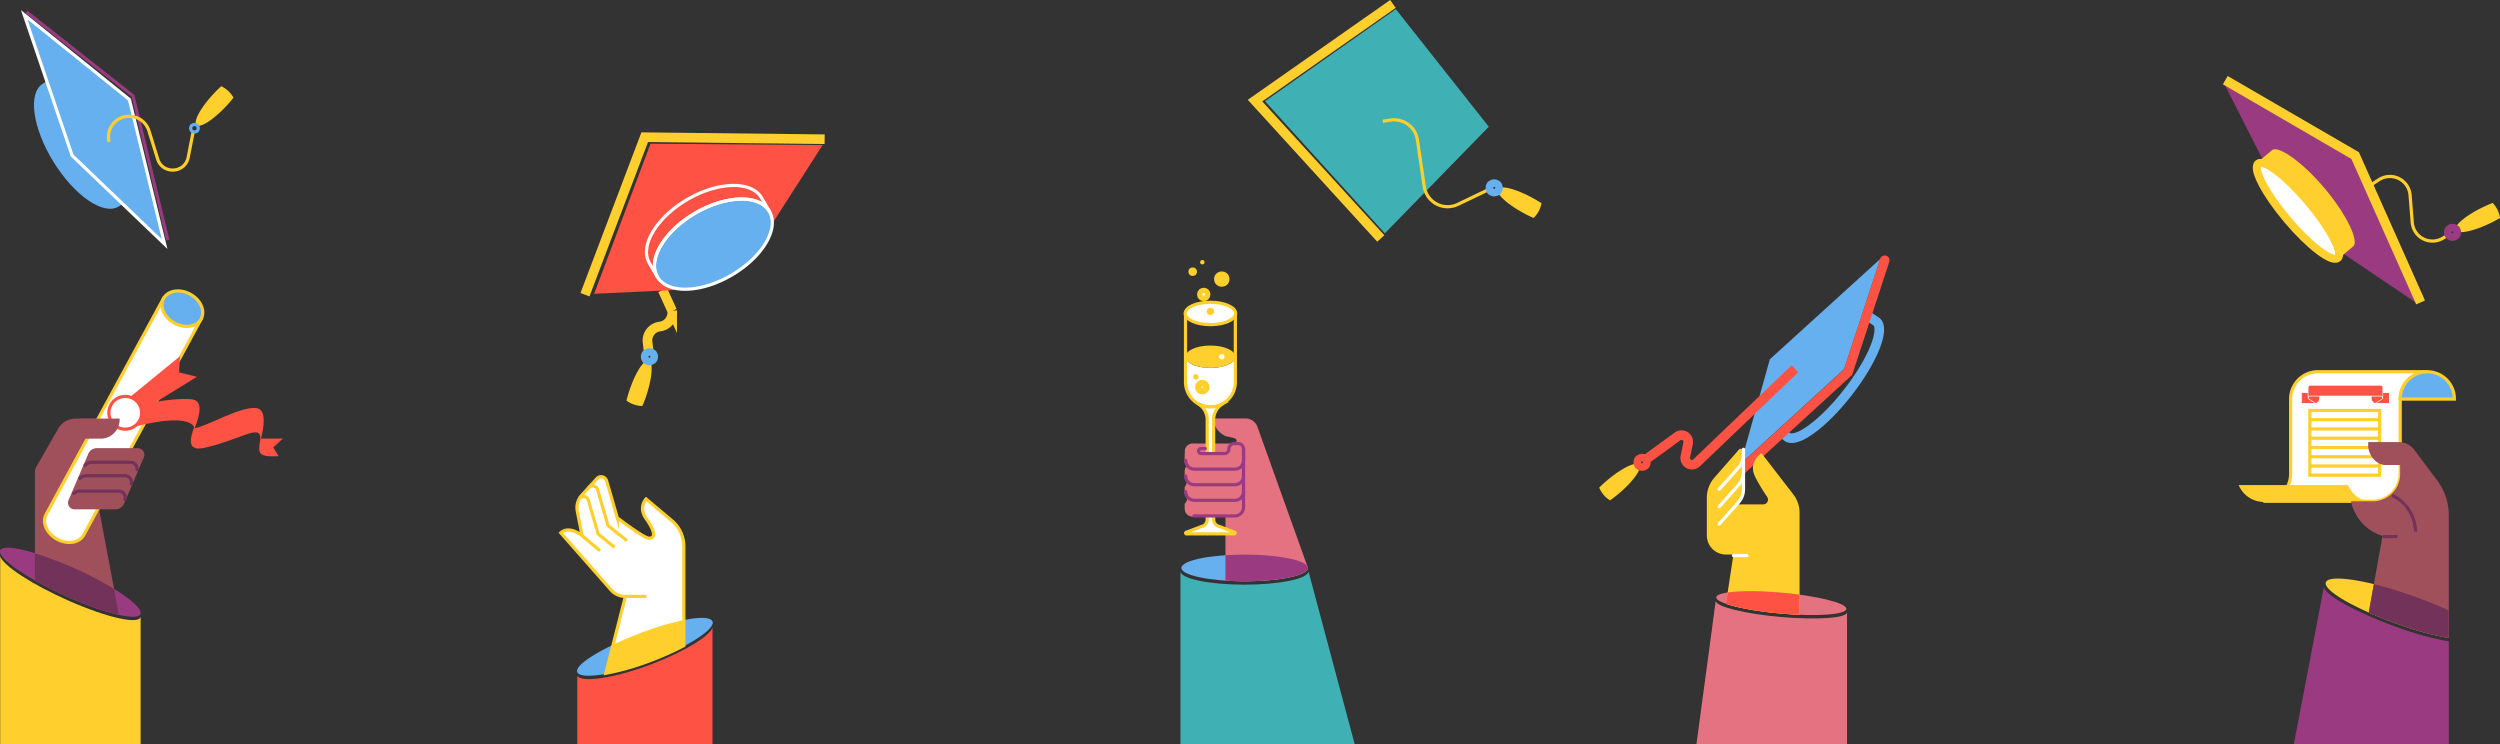 <svg xmlns="http://www.w3.org/2000/svg" width="1561.301" height="464.918" viewBox="0 0 1561.301 464.918">
  <rect x="0" y="0" width="1561.301" height="464.918" fill="#333333" stroke="none"/>
  <g id="hero_section" data-name="hero section" transform="translate(-368.225 -562.644)">
    <g id="_x35__HAND__x26__CAP" transform="translate(1757.742 612.709)">
      <g id="HAND_8_" transform="translate(8.581 182.082)">
        <g id="DRESS_6_" transform="translate(34.443 129.182)">
          <path id="Path_566" data-name="Path 566" d="M3643.394,2462.762V2527.1H3546.6l18.859-98.8c-.6,3.9,11.468,11.214,27.987,18.547,5.929,2.633,12.54,5.247,19.6,7.723a190.151,190.151,0,0,0,30.347,8.191Z" transform="translate(-3546.6 -2423.515)" fill="#9a3b82"/>
          <path id="Path_567" data-name="Path 567" d="M3725.467,2423.665v17.221a191.1,191.1,0,0,1-30.366-8.172c-26.934-9.459-47.666-21.141-46.5-26.388.019-.078.039-.156.059-.214,1.814-5.129,25.666-1.58,52.97,8,8.776,3.081,16.695,6.26,23.345,9.323C3725.135,2423.509,3725.292,2423.587,3725.467,2423.665Z" transform="translate(-3628.673 -2403.765)" fill="#ffcf2d"/>
        </g>
        <g id="DIPLOMA_1_" transform="translate(0 0)">
          <path id="Path_568" data-name="Path 568" d="M3551.467,1741.4a17.076,17.076,0,0,0-17.085,17.065v46.769a17.072,17.072,0,0,1-17.065,17.065H3448.9a17.059,17.059,0,0,0,17.065-17.065v-46.769a17.059,17.059,0,0,1,17.065-17.065Z" transform="translate(-3433.512 -1741.4)" fill="#fff" stroke="#ffcf2d" stroke-miterlimit="10" stroke-width="2"/>
          <g id="Group_100" data-name="Group 100" transform="translate(44.467 24.203)">
            <rect id="Rectangle_135" data-name="Rectangle 135" width="43.57" height="40.43" fill="#fff" stroke="#ffcf2d" stroke-miterlimit="10" stroke-width="2"/>
            <line id="Line_73" data-name="Line 73" x1="43.551" transform="translate(0 5.773)" fill="none" stroke="#ffcf2d" stroke-miterlimit="10" stroke-width="2"/>
            <line id="Line_74" data-name="Line 74" x1="43.551" transform="translate(0 11.546)" fill="none" stroke="#ffcf2d" stroke-miterlimit="10" stroke-width="2"/>
            <line id="Line_75" data-name="Line 75" x1="43.551" transform="translate(0 17.338)" fill="none" stroke="#ffcf2d" stroke-miterlimit="10" stroke-width="2"/>
            <line id="Line_76" data-name="Line 76" x1="43.551" transform="translate(0 23.111)" fill="none" stroke="#ffcf2d" stroke-miterlimit="10" stroke-width="2"/>
            <line id="Line_77" data-name="Line 77" x1="43.551" transform="translate(0 28.904)" fill="none" stroke="#ffcf2d" stroke-miterlimit="10" stroke-width="2"/>
            <line id="Line_78" data-name="Line 78" x1="43.551" transform="translate(0 34.677)" fill="none" stroke="#ffcf2d" stroke-miterlimit="10" stroke-width="2"/>
          </g>
          <path id="Path_569" data-name="Path 569" d="M3887.2,1758.465a16.91,16.91,0,1,1,33.819,0Z" transform="translate(-3786.329 -1741.4)" fill="#66b0f0" stroke="#ffcf2d" stroke-miterlimit="10" stroke-width="2"/>
          <path id="Path_570" data-name="Path 570" d="M3453.883,2114.851h-68.359A17.074,17.074,0,0,1,3370,2104.3h68.3A17.135,17.135,0,0,0,3453.883,2114.851Z" transform="translate(-3370 -2033.523)" fill="#ffcf2d"/>
          <g id="Group_106" data-name="Group 106" transform="translate(39.435 8.718)">
            <g id="Group_101" data-name="Group 101" transform="translate(0 4.525)">
              <path id="Path_571" data-name="Path 571" d="M3580.079,1815.619H3572.2V1809.3h3.706v3.511a.175.175,0,0,0,.078.156l.02.019Z" transform="translate(-3572.2 -1809.3)" fill="#fe5244"/>
            </g>
            <g id="Group_102" data-name="Group 102" transform="translate(4.135 6.69)">
              <path id="Path_572" data-name="Path 572" d="M3600.207,1820.419v.839c0,.156-.02.312-.02.468,0,.039-.02.1-.02.136-.02.078-.02.156-.039.234a3.077,3.077,0,0,1-1.658,2.282l-.176.059a1.834,1.834,0,0,1-.312.078c-.039,0-.078.02-.117.02l-4.466-2.906c.039-.683.468-1.229.975-1.229h5.832Z" transform="translate(-3593.4 -1820.4)" fill="#fe5244"/>
            </g>
            <g id="Group_103" data-name="Group 103" transform="translate(46.574 4.525)">
              <path id="Path_573" data-name="Path 573" d="M3818.879,1809.3v6.319H3811l4.057-2.633.02-.02h0c.02-.019.02-.019.039-.019,0-.02.02-.02.02-.039a.019.019,0,0,1,.02-.019c0-.02,0-.02.02-.02h0V1809.3Z" transform="translate(-3811 -1809.3)" fill="#fe5244"/>
            </g>
            <g id="Group_104" data-name="Group 104" transform="translate(43.551 6.728)">
              <path id="Path_574" data-name="Path 574" d="M3802.306,1821.807l-4.466,2.906-.351-.058c-.039-.02-.078-.02-.117-.039-.059-.02-.1-.039-.156-.059-.039-.019-.1-.039-.136-.058a3.062,3.062,0,0,1-1.365-1.775,2.35,2.35,0,0,1-.1-.351c-.02-.039-.02-.1-.039-.156a5.028,5.028,0,0,1-.078-.78v-.839h5.851C3801.838,1820.578,3802.267,1821.124,3802.306,1821.807Z" transform="translate(-3795.5 -1820.597)" fill="#fe5244"/>
            </g>
            <g id="Group_105" data-name="Group 105" transform="translate(4.115)">
              <path id="Path_575" data-name="Path 575" d="M3639.542,1787.426v5.5c-.039-.039-.078-.1-.117-.136a2.073,2.073,0,0,0-.234-.2,1.235,1.235,0,0,0-.625-.195h-44.292a1.126,1.126,0,0,0-.624.195,2.1,2.1,0,0,0-.234.2.846.846,0,0,0-.117.136v-5.5c0-.741.429-1.326.975-1.326h44.292C3639.093,1786.1,3639.542,1786.7,3639.542,1787.426Z" transform="translate(-3593.3 -1786.1)" fill="#fe5244"/>
            </g>
          </g>
        </g>
        <g id="HAND_9_" transform="translate(70.133 44.058)">
          <path id="Path_576" data-name="Path 576" d="M3790.7,2013.093v76.453h-.02a191.118,191.118,0,0,1-30.366-8.172c-7.06-2.477-13.672-5.11-19.6-7.723l3.179-17.748,5.4-30.132c-16.948-5.3-19.7-21.61-19.7-21.61h13.633A17.059,17.059,0,0,0,3760.3,1987.1v-5.617h-8.757c-6.143,0-11.136-6.046-11.136-12.189V1967.3h19.465a11.454,11.454,0,0,1,9.167,4.583l14.237,19.016A36.758,36.758,0,0,1,3790.7,2013.093Z" transform="translate(-3729.599 -1967.3)" fill="#a0505a"/>
          <path id="Path_577" data-name="Path 577" d="M3836.586,2438.022v17.221h-.02a191.118,191.118,0,0,1-30.366-8.172c-7.06-2.477-13.672-5.11-19.6-7.723l3.179-17.748c7.021,1.716,14.823,4.037,22.936,6.885,8.777,3.081,16.695,6.26,23.326,9.323A3.563,3.563,0,0,1,3836.586,2438.022Z" transform="translate(-3775.483 -2332.997)" fill="#73325a"/>
          <path id="Path_578" data-name="Path 578" d="M3806.837,1981.479h-9.4c-6.143,0-11.136-6.046-11.136-12.189V1967.3h20.537Z" transform="translate(-3775.242 -1967.3)" fill="#a0505a"/>
          <path id="Path_579" data-name="Path 579" d="M3861.3,2137.4s13.555,5.09,14.784,22.584" transform="translate(-3835.614 -2104.225)" fill="none" stroke="#73325a" stroke-miterlimit="10" stroke-width="2"/>
          <line id="Line_79" data-name="Line 79" x2="9.225" transform="translate(19.737 58.88)" fill="none" stroke="#73325a" stroke-miterlimit="10" stroke-width="2"/>
        </g>
      </g>
      <g id="CAP_6_" transform="translate(0 0)">
        <path id="Path_580" data-name="Path 580" d="M3786.7,1122.346l6.182-4.1a12.652,12.652,0,0,1,19.6,9.557l1.346,17.026a12.657,12.657,0,0,0,19.074,9.888l3.9-2.321" transform="translate(-3696.849 -1055.997)" fill="none" stroke="#ffcf2d" stroke-miterlimit="10" stroke-width="2"/>
        <path id="Path_581" data-name="Path 581" d="M3326,823.7l79.437,46.105,40,89.812-45.891-30.912-49.87-58.432Z" transform="translate(-3326 -820.599)" fill="#9a3b82"/>
        <path id="Path_582" data-name="Path 582" d="M3327.1,807.8l81.114,47.1,40.859,91.7" transform="translate(-3326.885 -807.8)" fill="none" stroke="#ffcf2d" stroke-miterlimit="10" stroke-width="6"/>
        <ellipse id="Ellipse_119" data-name="Ellipse 119" cx="8.796" cy="39.299" rx="8.796" ry="39.299" transform="translate(15.293 55.707) rotate(-40.173)" fill="#fff"/>
        <ellipse id="Ellipse_120" data-name="Ellipse 120" cx="8.62" cy="38.538" rx="8.62" ry="38.538" transform="translate(14.152 57.715) rotate(-40.173)" fill="#fff" stroke="#ffcf2d" stroke-miterlimit="10" stroke-width="5"/>
        <path id="Path_583" data-name="Path 583" d="M3496.375,1089.643l-7.567,6.378c1.4-1.19,1.092-4.193-.6-8.386-2.789-6.9-9.323-16.987-18.021-27.324-8.718-10.317-17.573-18.45-23.911-22.351-3.842-2.379-6.768-3.2-8.172-2.009l7.567-6.378c3.706-3.14,18.723,7.119,32.727,23.716S3500.1,1086.522,3496.375,1089.643Z" transform="translate(-3416.237 -985.866)" fill="#ffcf2d"/>
        <path id="Path_584" data-name="Path 584" d="M4081.049,1203.611c2.146-1.034,4.232-1.95,6.241-2.711a17.315,17.315,0,0,1,3.023,4.349,16.75,16.75,0,0,1,1.541,5.051c-1.853,1.092-3.862,2.184-5.988,3.218-10.668,5.168-20.381,7.138-21.707,4.408C4062.814,1215.176,4070.381,1208.779,4081.049,1203.611Z" transform="translate(-3920.07 -1124.233)" fill="#ffcf2d"/>
        <circle id="Ellipse_121" data-name="Ellipse 121" cx="2.36" cy="2.36" r="2.36" transform="translate(139.779 92.679)" fill="none" stroke="#9a3b82" stroke-miterlimit="10" stroke-width="6"/>
      </g>
    </g>
    <g id="_x34__HAND__x26__CAP" transform="translate(1366.979 724.326)">
      <g id="DRESS_5_" transform="translate(60.694 207.523)">
        <path id="Path_585" data-name="Path 585" d="M2952.463,2482.2v82.576H2858.4l12.053-89.676c0,3.628,18.353,8.152,41,10.1C2934.091,2487.172,2952.463,2485.826,2952.463,2482.2Z" transform="translate(-2858.4 -2469.063)" fill="#e57281"/>
        <path id="Path_586" data-name="Path 586" d="M3003.15,2455.159c0,3.627-18.2,4.973-40.625,3s-40.625-6.494-40.625-10.1h0c0-3.627,18.2-4.973,40.625-3C2984.973,2447.007,3003.15,2451.532,3003.15,2455.159Z" transform="translate(-2909.515 -2444.15)" fill="#e57281"/>
      </g>
      <g id="CAP_5_" transform="translate(0)">
        <path id="Path_587" data-name="Path 587" d="M3187.012,1562l5.695,3.686c5.7,4.408-2.184,24.106-17.592,43.96-15.407,19.874-32.511,32.395-38.207,27.987l-2.808-2.652" transform="translate(-3019.636 -1526.524)" fill="none" stroke="#66b0f0" stroke-miterlimit="10" stroke-width="6"/>
        <path id="Path_588" data-name="Path 588" d="M2999.9,1508.1l64.653-59.173,22.6-68.827-69,62.7Z" transform="translate(-2911.609 -1380.1)" fill="#66b0f0"/>
        <path id="Path_589" data-name="Path 589" d="M2983,1518.818l70.367-64.4,22.955-69.919" transform="translate(-2898.005 -1383.642)" fill="none" stroke="#fe5244" stroke-linecap="round" stroke-miterlimit="10" stroke-width="6"/>
        <path id="Path_590" data-name="Path 590" d="M2787.576,1732l-61.4,58.724a4.2,4.2,0,0,1-7.021-3.9l1.716-8.328a4.205,4.205,0,0,0-6.592-4.252L2694,1789.008" transform="translate(-2665.369 -1663.368)" fill="none" stroke="#fe5244" stroke-miterlimit="10" stroke-width="6"/>
        <path id="Path_591" data-name="Path 591" d="M2559.311,2055.01c-1.814,1.521-3.628,2.925-5.383,4.154a17.181,17.181,0,0,1-4-3.471,16.969,16.969,0,0,1-2.73-4.525c1.521-1.521,3.2-3.062,5.012-4.6,9.069-7.626,18-11.936,19.971-9.6C2574.134,2039.31,2568.38,2047.385,2559.311,2055.01Z" transform="translate(-2547.2 -1908.346)" fill="#ffcf2d"/>
        <circle id="Ellipse_122" data-name="Ellipse 122" cx="2.36" cy="2.36" r="2.36" transform="translate(24.379 124.703)" fill="none" stroke="#fe5244" stroke-miterlimit="10" stroke-width="6"/>
      </g>
      <g id="HAND_7_" transform="translate(67.208 118.586)">
        <path id="Path_592" data-name="Path 592" d="M2949.7,2028.052v63.775c-3.608-.156-7.45-.39-11.409-.741-14.608-1.268-27.4-3.647-34.56-6.143l1.073-7.06,3.588-23.7h-4.642a11.944,11.944,0,0,1-11.956-11.956v-23.482a19.078,19.078,0,0,1,4.739-12.6l15.271-17.455a1.637,1.637,0,0,1,2.867,1.073V2013.5a11.93,11.93,0,0,1-2.867,7.762l-1.365,1.6h16.578a2.978,2.978,0,0,0,2.458-4.661,118.644,118.644,0,0,1-7.294-12.15c-5.09-9.732,3.745-15.173,3.745-15.173l20.225,26.232A18.7,18.7,0,0,1,2949.7,2028.052Z" transform="translate(-2891.8 -1988.135)" fill="#ffcf2d"/>
        <path id="Path_593" data-name="Path 593" d="M2991.632,1990v25a11.928,11.928,0,0,1-2.867,7.762l-1.365,1.6" transform="translate(-2968.755 -1989.636)" fill="none" stroke="#fff" stroke-linecap="round" stroke-miterlimit="10" stroke-width="2"/>
        <g id="Group_107" data-name="Group 107" transform="translate(7.684 3.66)">
          <line id="Line_80" data-name="Line 80" x1="10.961" y2="12.306" transform="translate(0 31.049)" fill="none" stroke="#fff" stroke-linecap="round" stroke-miterlimit="10" stroke-width="2"/>
          <path id="Path_594" data-name="Path 594" d="M2946.473,2062.5a11.927,11.927,0,0,1-2.867,7.762l-1.365,1.6-10.941,12.287" transform="translate(-2931.28 -2051.656)" fill="none" stroke="#fff" stroke-linecap="round" stroke-miterlimit="10" stroke-width="2"/>
          <path id="Path_595" data-name="Path 595" d="M2946.473,2006.9a11.928,11.928,0,0,1-2.867,7.762l-1.365,1.6-10.941,12.287" transform="translate(-2931.28 -2006.9)" fill="none" stroke="#fff" stroke-linecap="round" stroke-miterlimit="10" stroke-width="2"/>
          <line id="Line_81" data-name="Line 81" x2="8.406" transform="translate(8.913 63.034)" fill="none" stroke="#fff" stroke-linecap="round" stroke-miterlimit="10" stroke-width="2"/>
        </g>
        <path id="Path_596" data-name="Path 596" d="M2998.969,2446.275v12.6c-3.608-.156-7.45-.39-11.409-.741-14.608-1.268-27.4-3.647-34.56-6.144l1.072-7.06c7.333-1.073,19.6-1.131,33.507.078C2991.519,2445.378,2995.341,2445.787,2998.969,2446.275Z" transform="translate(-2941.064 -2355.183)" fill="#fe5244"/>
      </g>
    </g>
    <g id="_x33__HAND__x26__CAP" transform="translate(1105.458 565.1)">
      <g id="HAND_4_" transform="translate(0 159.926)">
        <g id="DRESS_4_" transform="translate(0 183.973)">
          <path id="Path_597" data-name="Path 597" d="M2255.769,2489.752H2147V2381.919c0,4.6,17.885,8.328,39.962,8.328s39.962-3.725,39.962-8.328v-.02Z" transform="translate(-2147 -2371.466)" fill="#3fb1b5"/>
          <path id="Path_598" data-name="Path 598" d="M2228.966,2336.708h0c0,4.622-17.689,8.347-39.533,8.347s-39.533-3.725-39.533-8.328v-.02c.058-4.583,17.728-8.308,39.533-8.308S2228.927,2332.125,2228.966,2336.708Z" transform="translate(-2149.334 -2328.4)" fill="#66b0f0"/>
        </g>
        <g id="HAND_6_" transform="translate(2.711 98.94)">
          <path id="HAND_5_" d="M2237.821,1985.82c-.136,4.564-17.787,8.269-39.533,8.269-4.193,0-8.211-.136-11.995-.39v-40.118h-20.634a4.753,4.753,0,0,1-4.759-4.759V1945.6a4.755,4.755,0,0,0,0-7.216v-3.218a4.711,4.711,0,0,0,0-6.553V1925.4a4.813,4.813,0,0,1,1.385-3.374,4.731,4.731,0,0,1-1.385-3.354v-5.831a4.753,4.753,0,0,1,4.759-4.759h26.349c.878-.507,2.3-2.3-.117-3.355l-5.656-1.326c-4.486-2.243-7.333-5.968-7.333-11h19.893a7.935,7.935,0,0,1,7.45,5.246l31.088,86.789Z" transform="translate(-2160.9 -1892.4)" fill="#e57281"/>
          <path id="Path_599" data-name="Path 599" d="M2342.725,2336.906l-.1-.1c0,4.6-17.689,8.328-39.533,8.328-4.193,0-8.211-.136-11.995-.39V2328.89c3.784-.253,7.821-.39,11.995-.39,19.7,0,36.042,3.042,39.045,7h0A10.492,10.492,0,0,1,2342.725,2336.906Z" transform="translate(-2265.707 -2243.447)" fill="#9a3b82"/>
        </g>
        <g id="WINEGLASS" transform="translate(2.964)">
          <path id="Path_600" data-name="Path 600" d="M2194.227,1694.8v15.817a15.563,15.563,0,0,1-31.127,0V1694.8c0,3.862,6.962,6.982,15.563,6.982S2194.227,1698.661,2194.227,1694.8Z" transform="translate(-2162.925 -1634.399)" fill="#fff"/>
          <ellipse id="Ellipse_123" data-name="Ellipse 123" cx="15.564" cy="6.982" rx="15.564" ry="6.982" transform="translate(0.176 53.419)" fill="#ffcf2d"/>
          <path id="Path_601" data-name="Path 601" d="M2194.227,1556.2v42.829a15.565,15.565,0,0,1-7.8,13.5h-.019a15.561,15.561,0,0,1-15.466.019c-.02,0-.02-.019-.039-.019a15.565,15.565,0,0,1-7.8-13.5V1556.2Z" transform="translate(-2162.925 -1522.83)" fill="none" stroke="#ffcf2d" stroke-miterlimit="10" stroke-width="2"/>
          <ellipse id="Ellipse_124" data-name="Ellipse 124" cx="15.739" cy="6.982" rx="15.739" ry="6.982" transform="translate(0 26.388)" fill="#fff" stroke="#ffcf2d" stroke-miterlimit="10" stroke-width="2"/>
          <circle id="Ellipse_125" data-name="Ellipse 125" cx="2.301" cy="2.301" r="2.301" transform="translate(13.438 29.82)" fill="#ffcf2d"/>
          <circle id="Ellipse_126" data-name="Ellipse 126" cx="2.028" cy="2.028" r="2.028" transform="translate(8.64 77.369)" fill="#fff" stroke="#ffcf2d" stroke-miterlimit="10" stroke-width="5"/>
          <circle id="Ellipse_127" data-name="Ellipse 127" cx="1.677" cy="1.677" r="1.677" transform="translate(21.161 58.724)" fill="#fff"/>
          <circle id="Ellipse_128" data-name="Ellipse 128" cx="1.677" cy="1.677" r="1.677" transform="translate(4.934 71.304)" fill="#ffcf2d"/>
          <path id="Path_602" data-name="Path 602" d="M2194.008,1926.348H2164.09a.517.517,0,0,1-.234-.975l10.454-3.959a4.246,4.246,0,0,0,2.73-3.959v-62.332a11.686,11.686,0,0,0-5.714-10.1,15.559,15.559,0,0,0,15.466-.019,11.638,11.638,0,0,0-5.734,10.1v62.332a4.246,4.246,0,0,0,2.731,3.959l10.454,3.959A.528.528,0,0,1,2194.008,1926.348Z" transform="translate(-2163.31 -1755.305)" fill="#fff" stroke="#ffcf2d" stroke-miterlimit="10" stroke-width="2"/>
          <circle id="Ellipse_129" data-name="Ellipse 129" cx="2.652" cy="2.652" r="2.652" transform="translate(2.009 4.642)" fill="#ffcf2d"/>
          <circle id="Ellipse_130" data-name="Ellipse 130" cx="2.301" cy="2.301" r="2.301" transform="translate(20.537 9.615)" fill="#fff" stroke="#ffcf2d" stroke-miterlimit="10" stroke-width="5"/>
          <circle id="Ellipse_131" data-name="Ellipse 131" cx="1.677" cy="1.677" r="1.677" transform="translate(9.888 19.835)" fill="#fff" stroke="#ffcf2d" stroke-miterlimit="10" stroke-width="5"/>
          <circle id="Ellipse_132" data-name="Ellipse 132" cx="1.385" cy="1.385" r="1.385" transform="translate(9.303)" fill="#ffcf2d"/>
        </g>
        <g id="FINGERS_1_" transform="translate(2.711 114.64)">
          <path id="Path_603" data-name="Path 603" d="M2196.942,2004.9v39.26h-31.283a4.753,4.753,0,0,1-4.759-4.759v-3.218a4.755,4.755,0,0,0,0-7.216v-3.218a4.711,4.711,0,0,0,0-6.553v-3.218a4.813,4.813,0,0,1,1.385-3.374,4.732,4.732,0,0,1-1.385-3.354v-4.33h36.042Z" transform="translate(-2160.9 -1998.659)" fill="#e57281"/>
          <g id="Group_108" data-name="Group 108" transform="translate(0.546)">
            <path id="Path_604" data-name="Path 604" d="M2163.7,2126.9a5.4,5.4,0,0,0,5.4,5.4h25.315a5.4,5.4,0,0,0,5.4-5.4" transform="translate(-2163.7 -2096.865)" fill="none" stroke="#9a3b82" stroke-linecap="round" stroke-miterlimit="10" stroke-width="2"/>
            <path id="Path_605" data-name="Path 605" d="M2163.7,2077a5.4,5.4,0,0,0,5.4,5.4h25.315a5.4,5.4,0,0,0,5.4-5.4" transform="translate(-2163.7 -2056.697)" fill="none" stroke="#9a3b82" stroke-linecap="round" stroke-miterlimit="10" stroke-width="2"/>
            <path id="Path_606" data-name="Path 606" d="M2163.7,2027.1a5.4,5.4,0,0,0,5.4,5.4h25.315a5.4,5.4,0,0,0,5.4-5.4" transform="translate(-2163.7 -2016.529)" fill="none" stroke="#9a3b82" stroke-linecap="round" stroke-miterlimit="10" stroke-width="2"/>
            <path id="Path_607" data-name="Path 607" d="M2190.1,2031.593h25.569a5.4,5.4,0,0,0,5.4-5.4V1989.7" transform="translate(-2184.951 -1986.423)" fill="none" stroke="#9a3b82" stroke-linecap="round" stroke-miterlimit="10" stroke-width="2"/>
            <path id="Path_608" data-name="Path 608" d="M2209.154,1976.02h-2.594a1.565,1.565,0,0,0-1.56,1.56h0a1.565,1.565,0,0,0,1.56,1.56h14.51a2.851,2.851,0,0,0,2.847-2.848h0a3.4,3.4,0,0,1,3.394-3.394h2.36a3.4,3.4,0,0,1,3.394,3.394v6.319" transform="translate(-2196.945 -1972.9)" fill="none" stroke="#9a3b82" stroke-linecap="round" stroke-miterlimit="10" stroke-width="2"/>
          </g>
        </g>
      </g>
      <g id="CAP_4_" transform="translate(46.554)">
        <path id="Path_609" data-name="Path 609" d="M2557.379,655.229l-64.926,66.584L2417.6,639.3l81.7-57.5Z" transform="translate(-2411.379 -578.543)" fill="#3fb1b5"/>
        <path id="Path_610" data-name="Path 610" d="M2464.239,711.569,2385.7,625.482l86.126-60.382" transform="translate(-2385.7 -565.1)" fill="none" stroke="#ffcf2d" stroke-miterlimit="10" stroke-width="6"/>
        <path id="Path_611" data-name="Path 611" d="M2794.9,937.062l4.9-.722a14.728,14.728,0,0,1,16.714,12.424l4.271,29.1A14.721,14.721,0,0,0,2841.707,989l20.42-9.771" transform="translate(-2715.093 -863.808)" fill="none" stroke="#ffcf2d" stroke-miterlimit="10" stroke-width="2"/>
        <path id="Path_612" data-name="Path 612" d="M3183.639,1158.921c2.087,1.131,4.057,2.3,5.851,3.472a17.345,17.345,0,0,1-1.755,4.993,16.8,16.8,0,0,1-3.2,4.213c-1.97-.858-4.037-1.853-6.124-2.984-10.434-5.636-17.709-12.365-16.266-15.037S3173.205,1153.285,3183.639,1158.921Z" transform="translate(-3010.568 -1037.923)" fill="#ffcf2d"/>
        <circle id="Ellipse_133" data-name="Ellipse 133" cx="2.36" cy="2.36" r="2.36" transform="translate(146.995 112.514)" fill="none" stroke="#66b0f0" stroke-miterlimit="10" stroke-width="6"/>
      </g>
    </g>
    <g id="_x32__HAND__x26__CAP" transform="translate(718.462 648.322)">
      <g id="HAND_2_" transform="translate(0 212.033)">
        <g id="DRESS_3_" transform="translate(10.15 88.178)">
          <path id="Path_613" data-name="Path 613" d="M1613.229,2560.3v73.059H1528.8v-43.043c1.833,4.8,23.326,1.736,46.261-7.041C1595.7,2575.376,1611.63,2565.663,1613.229,2560.3Z" transform="translate(-1528.652 -2554.331)" fill="#fe5244"/>
          <path id="Path_614" data-name="Path 614" d="M1612.621,2533.537c-1.619,5.363-17.533,15.076-38.187,22.975-22.916,8.776-44.409,11.838-46.261,7.041s16.675-15.661,39.611-24.437c22.916-8.776,43-11.995,44.838-7.2A2.309,2.309,0,0,1,1612.621,2533.537Z" transform="translate(-1528.044 -2529.693)" fill="#66b0f0"/>
        </g>
        <g id="HAND_3_">
          <path id="Path_615" data-name="Path 615" d="M1552.842,2121.149v61.9h0l-4.661,2.36c-4.72,2.3-10.005,4.583-15.622,6.729a161.954,161.954,0,0,1-28.436,8.191l4.642-18.236,7.567-29.762a11.994,11.994,0,0,1-9.264-4.369L1476,2112.626c5.324-4.856,13.281,1.755,13.281,1.755l-2.984-15.232a11.648,11.648,0,0,1,2.828-10.064l9.439-10.356a3.55,3.55,0,0,1,6.026,1.4l6.709,23.15S1527.957,2116,1531.077,2116c3.53,0,4.759-2.867-1.833-12.287-4.954-7.08,0-12.248,0-12.248l16.129,13.574A21.12,21.12,0,0,1,1552.842,2121.149Z" transform="translate(-1476 -2077.573)" fill="#fff" stroke="#ffcf2d" stroke-miterlimit="10" stroke-width="2"/>
          <g id="Group_109" data-name="Group 109" transform="translate(11.721 5.795)">
            <path id="Path_616" data-name="Path 616" d="M1588.93,2141.458l-11.8-9.439-6.456-22.273A3.312,3.312,0,0,0,1565,2108.4" transform="translate(-1559.364 -2107.286)" fill="none" stroke="#ffcf2d" stroke-miterlimit="10" stroke-width="2"/>
            <path id="Path_617" data-name="Path 617" d="M1557.943,2172.722l-10.259-8.348-6.1-21.083a3.221,3.221,0,0,0-5.48-1.268" transform="translate(-1536.1 -2134.395)" fill="none" stroke="#ffcf2d" stroke-miterlimit="10" stroke-width="2"/>
            <line id="Line_82" data-name="Line 82" x1="11.234" y1="9.42" transform="translate(1.541 31.032)" fill="none" stroke="#ffcf2d" stroke-miterlimit="10" stroke-width="2"/>
            <line id="Line_83" data-name="Line 83" x2="13.126" transform="translate(28.611 68.966)" fill="none" stroke="#ffcf2d" stroke-miterlimit="10" stroke-width="2"/>
          </g>
          <path id="Path_618" data-name="Path 618" d="M1668.758,2536.6v16.363a188.835,188.835,0,0,1-20.283,9.108,162.274,162.274,0,0,1-28.475,8.191l4.681-18.255c5.188-2.5,11-4.993,17.143-7.333A174.862,174.862,0,0,1,1668.758,2536.6Z" transform="translate(-1591.915 -2447.075)" fill="#ffcf2d"/>
        </g>
      </g>
      <g id="CAP_3_" transform="translate(15.095)">
        <path id="Path_619" data-name="Path 619" d="M1762.988,1480l5.929,13.009a8.788,8.788,0,0,1-7.684,9.752h0a8.777,8.777,0,0,0-7.684,9.752l.858,7.216" transform="translate(-1714.464 -1384.512)" fill="none" stroke="#ffcf2d" stroke-miterlimit="10" stroke-width="6"/>
        <path id="Path_620" data-name="Path 620" d="M1694.122,1060.916l31.244-48.758L1617.9,1011.3l-35.2,93.732,58.119-2.73Z" transform="translate(-1576.985 -1007.224)" fill="#fe5244"/>
        <path id="Path_621" data-name="Path 621" d="M1703.067,991.668,1590.71,990.4l-37.31,98.374" transform="translate(-1553.4 -990.4)" fill="none" stroke="#ffcf2d" stroke-miterlimit="10" stroke-width="6"/>
        <path id="Path_622" data-name="Path 622" d="M1847.627,1196.214c6.241,10.707-4.369,28.533-23.716,39.806s-40.079,11.721-46.32,1.014a13.058,13.058,0,0,1-1.638-4.739c-1.56-10.707,8.64-25.335,25.354-35.067s34.462-11.409,43-4.778A13.3,13.3,0,0,1,1847.627,1196.214Z" transform="translate(-1732.422 -1149.835)" fill="#66b0f0" stroke="#fff" stroke-miterlimit="10" stroke-width="2"/>
        <path id="Path_623" data-name="Path 623" d="M1822.252,1152.664l4.954,8.5a13.294,13.294,0,0,0-3.315-3.764c-8.542-6.631-26.29-4.954-43,4.778s-26.9,24.359-25.354,35.067a12.7,12.7,0,0,0,1.638,4.739l-4.954-8.5c-6.241-10.707,4.369-28.533,23.716-39.806C1795.26,1142.425,1816.011,1141.957,1822.252,1152.664Z" transform="translate(-1712.001 -1114.789)" fill="none" stroke="#fff" stroke-linecap="round" stroke-miterlimit="10" stroke-width="2"/>
        <path id="Path_624" data-name="Path 624" d="M1698.645,1726.988c-.76,2.243-1.58,4.388-2.438,6.358a16.7,16.7,0,0,1-5.207-.9,17.062,17.062,0,0,1-4.7-2.438c.507-2.087,1.131-4.291,1.892-6.533,3.783-11.234,9.166-19.542,12.053-18.587C1703.131,1705.866,1702.41,1715.754,1698.645,1726.988Z" transform="translate(-1660.38 -1565.482)" fill="#ffcf2d"/>
        <circle id="Ellipse_134" data-name="Ellipse 134" cx="2.36" cy="2.36" r="2.36" transform="translate(37.895 134.728)" fill="none" stroke="#66b0f0" stroke-miterlimit="10" stroke-width="6"/>
      </g>
    </g>
    <g id="_x31__HAND__x26__CAP" transform="translate(368.225 570.114)">
      <g id="HAND" transform="translate(0 169.866)">
        <g id="DRESS_2_" transform="translate(0 164.739)">
          <path id="Path_625" data-name="Path 625" d="M881.586,2370.161v79.826H793.9V2332.5c1.716,5.753,20.069,17.748,42.849,27.772C860.991,2370.98,881.079,2375.387,881.586,2370.161Z" transform="translate(-793.768 -2327.145)" fill="#ffcf2d"/>
          <path id="Path_626" data-name="Path 626" d="M881.043,2345.935c-.527,5.227-20.6.8-44.838-9.888-22.78-10.044-41.132-22.039-42.849-27.772a2.45,2.45,0,0,1-.117-1.034c.507-5.227,20.6-.8,44.838,9.888S881.569,2340.708,881.043,2345.935Z" transform="translate(-793.225 -2305.045)" fill="#9a3b82"/>
        </g>
        <g id="HAND_1_" transform="translate(21.78 84.104)">
          <path id="Path_627" data-name="Path 627" d="M919.12,1898.621a12.47,12.47,0,0,1,11.214-7.021h13.789l.722,55.428,9.615,50.942,3.062,16.188c-8.113-1.794-19.191-5.558-31.322-10.9-6.865-3.023-15.466-7.509-21.2-10.668v-67.442a7.914,7.914,0,0,1,.488-2.691Z" transform="translate(-904.98 -1891.6)" fill="#a0505a"/>
          <path id="Path_628" data-name="Path 628" d="M957.422,2361.019h0c-8.113-1.794-19.191-5.558-31.322-10.9-6.865-3.023-15.466-7.509-21.2-10.668V2322.5c6.261,2.009,15.525,5.363,23.072,8.679a216.044,216.044,0,0,1,26.407,13.652Z" transform="translate(-904.9 -2238.461)" fill="#73325a"/>
        </g>
        <g id="DIPLOMA" transform="translate(27.794 0)">
          <g id="Group_110" data-name="Group 110">
            <path id="Path_629" data-name="Path 629" d="M1033.6,1519.294l-73.351,134.962c-2.711,4.993-10.181,6.183-16.675,2.652s-9.557-10.434-6.846-15.447l73.351-134.962Z" transform="translate(-935.737 -1497.502)" fill="#fff" stroke="#ffcf2d" stroke-miterlimit="10" stroke-width="2"/>
            <ellipse id="Ellipse_135" data-name="Ellipse 135" cx="10.298" cy="13.379" rx="10.298" ry="13.379" transform="translate(69.419 18.095) rotate(-61.477)" fill="#66b0f0" stroke="#ffcf2d" stroke-miterlimit="10" stroke-width="2"/>
          </g>
          <path id="Path_630" data-name="Path 630" d="M1191.8,1720.2l34.657-28.3-.546,10.064,11.1,2.769-25.276,15.6c6.787-1.17,14.959-2.126,21.687-1.6,8.016.624,5.324,10.005,2.321,18.021,7.021-.682,30.562-14.939,39.435-12.248,5.422,1.638,3.472,12.7,1.911,18.8,2.262.117,13.711-.019,13.711-.019l-6.046,5.519,3.316,5.52c-12.872.566-13.028-1.463-11.409-10.59.273-9.927-10.727-.39-34.15,5.207-11.6,2.77-10.1-4.778-7.236-12.638-1.151-3.608-9.752-7.528-37.388-.312Z" transform="translate(-1141.86 -1646.744)" fill="#fe5244"/>
          <circle id="Ellipse_136" data-name="Ellipse 136" cx="10.239" cy="10.239" r="10.239" transform="translate(40.208 70.218)" fill="#fff" stroke="#fe5244" stroke-miterlimit="10" stroke-width="2"/>
        </g>
        <g id="FINGERS" transform="translate(42.434 84.104)">
          <path id="Path_631" data-name="Path 631" d="M1075.84,1891.6v.644a11.873,11.873,0,0,1-11.877,11.877H1051.5V1891.6Z" transform="translate(-1043.563 -1891.6)" fill="#a0505a"/>
          <g id="Group_112" data-name="Group 112" transform="translate(0 18.43)">
            <path id="Path_632" data-name="Path 632" d="M1058.253,1991.717l-3.3,7.723-3.842,9.03-2.087,4.9-3.179,7.47a5.471,5.471,0,0,1-.293.585c0,.02-.02.02-.02.039a5.9,5.9,0,0,1-5.149,2.847h-25.257a4.1,4.1,0,0,1-4.018-5.578l1.833-4.31,4.037-9.479,3.472-8.172,3.062-7.177a5.911,5.911,0,0,1,5.48-3.491h25.257A4.138,4.138,0,0,1,1058.253,1991.717Z" transform="translate(-1010.802 -1986.1)" fill="#a0505a"/>
            <g id="Group_111" data-name="Group 111" transform="translate(3.647 8.835)">
              <path id="Path_633" data-name="Path 633" d="M1065.7,2033.272a5.665,5.665,0,0,1,4.213-1.872h24.125a4.1,4.1,0,0,1,4.115,4.505" transform="translate(-1058.64 -2031.4)" fill="none" stroke="#73325a" stroke-linecap="round" stroke-miterlimit="10" stroke-width="2"/>
              <path id="Path_634" data-name="Path 634" d="M1048.9,2076.138a5.631,5.631,0,0,1,4-1.638h24.125a4.059,4.059,0,0,1,3.979,5.11" transform="translate(-1045.116 -2066.094)" fill="none" stroke="#73325a" stroke-linecap="round" stroke-miterlimit="10" stroke-width="2"/>
              <path id="Path_635" data-name="Path 635" d="M1029.5,2125.041a5.671,5.671,0,0,1,3.9-1.541h24.125a4.074,4.074,0,0,1,3.9,5.383h0" transform="translate(-1029.5 -2105.538)" fill="none" stroke="#73325a" stroke-linecap="round" stroke-miterlimit="10" stroke-width="2"/>
            </g>
          </g>
        </g>
      </g>
      <g id="CAP_2_" transform="translate(15.149 0)">
        <path id="Path_636" data-name="Path 636" d="M1430.9,832c1.619-1.736,3.237-3.355,4.837-4.8a16.9,16.9,0,0,1,4.388,2.964,17.381,17.381,0,0,1,3.276,4.154c-1.326,1.7-2.808,3.433-4.427,5.168-8.074,8.679-16.4,14.042-18.645,11.975C1418.108,849.395,1422.828,840.677,1430.9,832Z" transform="translate(-1312.732 -780.821)" fill="#ffcf2d"/>
        <path id="Path_637" data-name="Path 637" d="M957.43,887.847l-2.574,1.6c-9.342,5.792-27.539-6.67-40.625-27.831-13.106-21.161-16.149-42.985-6.826-48.777l2.652-1.638,15.778,46.418Z" transform="translate(-895.937 -767.942)" fill="#66b0f0"/>
        <path id="Path_638" data-name="Path 638" d="M958.528,741.653l-26.134-25.023-31.615-30.249L885,639.983,870.9,598.5l65.667,52.912Z" transform="translate(-870.9 -596.725)" fill="#66b0f0" stroke="#fff" stroke-miterlimit="10" stroke-width="2"/>
        <path id="Path_639" data-name="Path 639" d="M966.291,731.851l-21.8-90.085L878,589.4" transform="translate(-876.615 -589.4)" fill="none" stroke="#9a3b82" stroke-miterlimit="10" stroke-width="2"/>
        <path id="Path_640" data-name="Path 640" d="M1140.8,939.407a12.948,12.948,0,0,1,9.537-15.622h0a12.919,12.919,0,0,1,15.349,8.6l5.48,17.689c3.023,9.791,17.124,9.03,19.094-1.034l3.159-16.246" transform="translate(-1087.864 -858.274)" fill="none" stroke="#ffcf2d" stroke-miterlimit="10" stroke-width="2"/>
        <circle id="Ellipse_137" data-name="Ellipse 137" cx="2.36" cy="2.36" r="2.36" transform="translate(103.932 70.25)" fill="none" stroke="#66b0f0" stroke-miterlimit="10" stroke-width="2"/>
      </g>
    </g>
  </g>
</svg>
